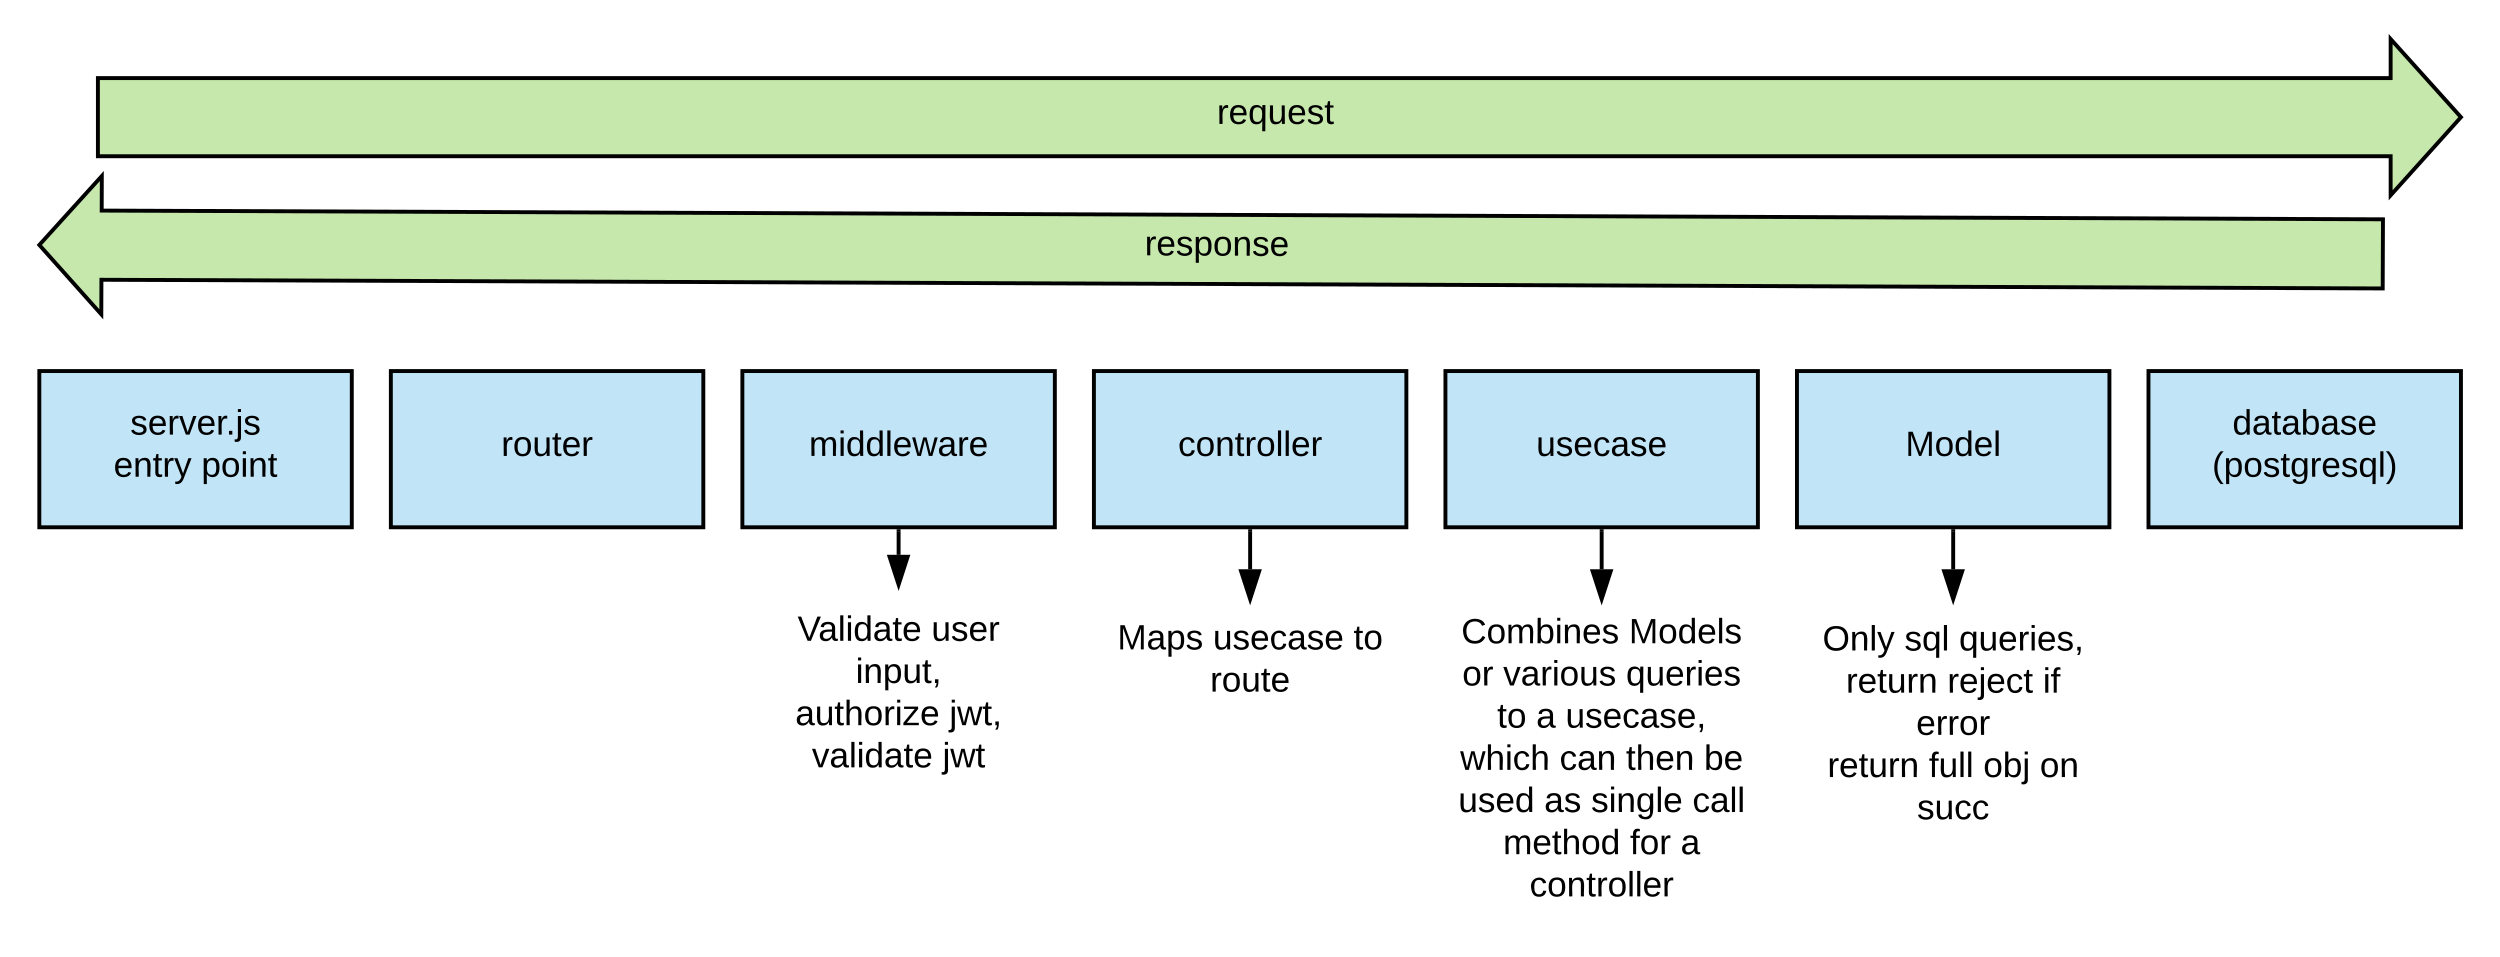 <svg xmlns="http://www.w3.org/2000/svg" xmlns:xlink="http://www.w3.org/1999/xlink" xmlns:lucid="lucid" width="1280.13" height="490"><g transform="translate(0.134 -10)" lucid:page-tab-id="0_0"><path d="M50 50h1174V30l36 40-36 40V90H50z" stroke="#000" stroke-width="2" fill="#c7e8ac"/><use xlink:href="#a" transform="matrix(1,2.4492935982947064e-16,-2.4492935982947064e-16,1,55,35) translate(568.025 38.462)"/><path d="M20 200h160v80H20z" stroke="#000" stroke-width="2" fill="#c1e4f7"/><use xlink:href="#b" transform="matrix(1,0,0,1,24.999,205) translate(41.575 27.525)"/><use xlink:href="#c" transform="matrix(1,0,0,1,24.999,205) translate(33.05 49.125)"/><use xlink:href="#d" transform="matrix(1,0,0,1,24.999,205) translate(78 49.125)"/><path d="M200 200h160v80H200z" stroke="#000" stroke-width="2" fill="#c1e4f7"/><use xlink:href="#e" transform="matrix(1,0,0,1,204.999,205) translate(51.55 38.462)"/><path d="M560 200h160v80H560z" stroke="#000" stroke-width="2" fill="#c1e4f7"/><use xlink:href="#f" transform="matrix(1,0,0,1,564.999,205) translate(38.1 38.462)"/><path d="M920 200h160v80H920z" stroke="#000" stroke-width="2" fill="#c1e4f7"/><use xlink:href="#g" transform="matrix(1,0,0,1,924.999,205) translate(50.55 38.462)"/><path d="M1100 200h160v80h-160z" stroke="#000" stroke-width="2" fill="#c1e4f7"/><use xlink:href="#h" transform="matrix(1,0,0,1,1104.999,205) translate(38 27.525)"/><use xlink:href="#i" transform="matrix(1,0,0,1,1104.999,205) translate(27.6 49.125)"/><path d="M1219.93 157.7L51.8 153.26l-.06 17.7L20 135.43l32-35.3-.06 17.7 1168.13 4.47z" stroke="#000" stroke-width="2" fill="#c7e8ac"/><use xlink:href="#j" transform="matrix(1,0.004,-0.004,1,25.117,105.019) translate(561.03 33.462)"/><path d="M380 200h160v80H380z" stroke="#000" stroke-width="2" fill="#c1e4f7"/><use xlink:href="#k" transform="matrix(1,0,0,1,384.999,205) translate(29.125 38.462)"/><path d="M740 200h160v80H740z" stroke="#000" stroke-width="2" fill="#c1e4f7"/><use xlink:href="#l" transform="matrix(1,0,0,1,744.999,205) translate(41.5 38.462)"/><path d="M460 282v12.1" stroke="#000" stroke-width="2" fill="none"/><path d="M461 282.03h-2V281h2z"/><path d="M460 309.36l-4.64-14.26h9.27z" stroke="#000" stroke-width="2"/><path d="M380 312.6h160V420H380z" stroke="#000" stroke-opacity="0" stroke-width="2" fill="#fff" fill-opacity="0"/><use xlink:href="#m" transform="matrix(1,0,0,1,384.999,317.6) translate(23.25 20.525)"/><use xlink:href="#n" transform="matrix(1,0,0,1,384.999,317.6) translate(91.8 20.525)"/><use xlink:href="#o" transform="matrix(1,0,0,1,384.999,317.6) translate(53.025 42.125)"/><use xlink:href="#p" transform="matrix(1,0,0,1,384.999,317.6) translate(22.1 63.725)"/><use xlink:href="#q" transform="matrix(1,0,0,1,384.999,317.6) translate(101 63.725)"/><use xlink:href="#r" transform="matrix(1,0,0,1,384.999,317.6) translate(30.6 85.325)"/><use xlink:href="#s" transform="matrix(1,0,0,1,384.999,317.6) translate(97.5 85.325)"/><path d="M1000 282v19.5" stroke="#000" stroke-width="2" fill="none"/><path d="M1001 282.03h-2V281h2z"/><path d="M1000 316.76l-4.64-14.26h9.27z" stroke="#000" stroke-width="2"/><path d="M920 320h160v127.4H920z" stroke="#000" stroke-opacity="0" stroke-width="2" fill="#fff" fill-opacity="0"/><use xlink:href="#t" transform="matrix(1,0,0,1,924.999,325) translate(8.1 18.087)"/><use xlink:href="#u" transform="matrix(1,0,0,1,924.999,325) translate(50.05 18.087)"/><use xlink:href="#v" transform="matrix(1,0,0,1,924.999,325) translate(78 18.087)"/><use xlink:href="#w" transform="matrix(1,0,0,1,924.999,325) translate(20.125 39.688)"/><use xlink:href="#x" transform="matrix(1,0,0,1,924.999,325) translate(72.025 39.688)"/><use xlink:href="#y" transform="matrix(1,0,0,1,924.999,325) translate(120.925 39.688)"/><use xlink:href="#z" transform="matrix(1,0,0,1,924.999,325) translate(56.075 61.288)"/><use xlink:href="#w" transform="matrix(1,0,0,1,924.999,325) translate(10.625 82.888)"/><use xlink:href="#A" transform="matrix(1,0,0,1,924.999,325) translate(62.525 82.888)"/><use xlink:href="#B" transform="matrix(1,0,0,1,924.999,325) translate(90.425 82.888)"/><use xlink:href="#C" transform="matrix(1,0,0,1,924.999,325) translate(119.375 82.888)"/><use xlink:href="#D" transform="matrix(1,0,0,1,924.999,325) translate(56.5 104.488)"/><path d="M820 282v19.5" stroke="#000" stroke-width="2" fill="none"/><path d="M821 282.03h-2V281h2z"/><path d="M820 316.76l-4.64-14.26h9.27z" stroke="#000" stroke-width="2"/><path d="M740 320h160v160H740z" stroke="#000" stroke-opacity="0" stroke-width="2" fill="#fff" fill-opacity="0"/><g><use xlink:href="#E" transform="matrix(1,0,0,1,744.999,325) translate(3.125 14.4)"/><use xlink:href="#F" transform="matrix(1,0,0,1,744.999,325) translate(88.975 14.4)"/><use xlink:href="#G" transform="matrix(1,0,0,1,744.999,325) translate(3.625 36)"/><use xlink:href="#H" transform="matrix(1,0,0,1,744.999,325) translate(24.575 36)"/><use xlink:href="#I" transform="matrix(1,0,0,1,744.999,325) translate(87.475 36)"/><use xlink:href="#J" transform="matrix(1,0,0,1,744.999,325) translate(21.5 57.6)"/><use xlink:href="#K" transform="matrix(1,0,0,1,744.999,325) translate(41.5 57.6)"/><use xlink:href="#L" transform="matrix(1,0,0,1,744.999,325) translate(56.5 57.6)"/><use xlink:href="#M" transform="matrix(1,0,0,1,744.999,325) translate(2.55 79.2)"/><use xlink:href="#N" transform="matrix(1,0,0,1,744.999,325) translate(53.45 79.2)"/><use xlink:href="#O" transform="matrix(1,0,0,1,744.999,325) translate(87.45 79.2)"/><use xlink:href="#P" transform="matrix(1,0,0,1,744.999,325) translate(127.45 79.2)"/><use xlink:href="#Q" transform="matrix(1,0,0,1,744.999,325) translate(1.6 100.8)"/><use xlink:href="#R" transform="matrix(1,0,0,1,744.999,325) translate(45.6 100.8)"/><use xlink:href="#S" transform="matrix(1,0,0,1,744.999,325) translate(69.6 100.8)"/><use xlink:href="#T" transform="matrix(1,0,0,1,744.999,325) translate(121.5 100.8)"/><use xlink:href="#U" transform="matrix(1,0,0,1,744.999,325) translate(24.55 122.4)"/><use xlink:href="#V" transform="matrix(1,0,0,1,744.999,325) translate(89.5 122.4)"/><use xlink:href="#W" transform="matrix(1,0,0,1,744.999,325) translate(115.45 122.4)"/><use xlink:href="#X" transform="matrix(1,0,0,1,744.999,325) translate(38.1 144)"/></g><path d="M640 282v19.5" stroke="#000" stroke-width="2" fill="none"/><path d="M641 282.03h-2V281h2z"/><path d="M640 316.76l-4.64-14.26h9.27z" stroke="#000" stroke-width="2"/><path d="M560 320h160v60H560z" stroke="#000" stroke-opacity="0" stroke-width="2" fill="#fff" fill-opacity="0"/><g><use xlink:href="#Y" transform="matrix(1,0,0,1,564.999,325) translate(7.025 17.525)"/><use xlink:href="#Z" transform="matrix(1,0,0,1,564.999,325) translate(55.975 17.525)"/><use xlink:href="#aa" transform="matrix(1,0,0,1,564.999,325) translate(127.975 17.525)"/><use xlink:href="#ab" transform="matrix(1,0,0,1,564.999,325) translate(54.525 39.125)"/></g><defs><path d="M114-163C36-179 61-72 57 0H25l-1-190h30c1 12-1 29 2 39 6-27 23-49 58-41v29" id="ac"/><path d="M100-194c63 0 86 42 84 106H49c0 40 14 67 53 68 26 1 43-12 49-29l28 8c-11 28-37 45-77 45C44 4 14-33 15-96c1-61 26-98 85-98zm52 81c6-60-76-77-97-28-3 7-6 17-6 28h103" id="ad"/><path d="M145-31C134-9 116 4 85 4 32 4 16-35 15-94c0-59 17-99 70-100 32-1 48 14 60 33 0-11-1-24 2-32h30l-1 268h-32zM93-21c41 0 51-33 51-76s-8-73-50-73c-40 0-46 35-46 75s5 74 45 74" id="ae"/><path d="M84 4C-5 8 30-112 23-190h32v120c0 31 7 50 39 49 72-2 45-101 50-169h31l1 190h-30c-1-10 1-25-2-33-11 22-28 36-60 37" id="af"/><path d="M135-143c-3-34-86-38-87 0 15 53 115 12 119 90S17 21 10-45l28-5c4 36 97 45 98 0-10-56-113-15-118-90-4-57 82-63 122-42 12 7 21 19 24 35" id="ag"/><path d="M59-47c-2 24 18 29 38 22v24C64 9 27 4 27-40v-127H5v-23h24l9-43h21v43h35v23H59v120" id="ah"/><g id="a"><use transform="matrix(0.05,0,0,0.05,0,0)" xlink:href="#ac"/><use transform="matrix(0.05,0,0,0.05,5.95,0)" xlink:href="#ad"/><use transform="matrix(0.05,0,0,0.05,15.95,0)" xlink:href="#ae"/><use transform="matrix(0.05,0,0,0.05,25.95,0)" xlink:href="#af"/><use transform="matrix(0.05,0,0,0.05,35.95,0)" xlink:href="#ad"/><use transform="matrix(0.05,0,0,0.05,45.95,0)" xlink:href="#ag"/><use transform="matrix(0.05,0,0,0.05,54.95,0)" xlink:href="#ah"/></g><path d="M108 0H70L1-190h34L89-25l56-165h34" id="ai"/><path d="M33 0v-38h34V0H33" id="aj"/><path d="M24-231v-30h32v30H24zM-9 49c24 4 33-6 33-30v-209h32V24c2 40-23 58-65 49V49" id="ak"/><g id="b"><use transform="matrix(0.05,0,0,0.05,0,0)" xlink:href="#ag"/><use transform="matrix(0.05,0,0,0.05,9,0)" xlink:href="#ad"/><use transform="matrix(0.05,0,0,0.05,19,0)" xlink:href="#ac"/><use transform="matrix(0.05,0,0,0.05,24.95,0)" xlink:href="#ai"/><use transform="matrix(0.05,0,0,0.05,33.95,0)" xlink:href="#ad"/><use transform="matrix(0.05,0,0,0.05,43.95,0)" xlink:href="#ac"/><use transform="matrix(0.05,0,0,0.05,48.9,0)" xlink:href="#aj"/><use transform="matrix(0.05,0,0,0.05,53.9,0)" xlink:href="#ak"/><use transform="matrix(0.05,0,0,0.05,57.85,0)" xlink:href="#ag"/></g><path d="M117-194c89-4 53 116 60 194h-32v-121c0-31-8-49-39-48C34-167 62-67 57 0H25l-1-190h30c1 10-1 24 2 32 11-22 29-35 61-36" id="al"/><path d="M179-190L93 31C79 59 56 82 12 73V49c39 6 53-20 64-50L1-190h34L92-34l54-156h33" id="am"/><g id="c"><use transform="matrix(0.05,0,0,0.05,0,0)" xlink:href="#ad"/><use transform="matrix(0.05,0,0,0.05,10,0)" xlink:href="#al"/><use transform="matrix(0.05,0,0,0.05,20,0)" xlink:href="#ah"/><use transform="matrix(0.05,0,0,0.05,25,0)" xlink:href="#ac"/><use transform="matrix(0.05,0,0,0.05,30.95,0)" xlink:href="#am"/></g><path d="M115-194c55 1 70 41 70 98S169 2 115 4C84 4 66-9 55-30l1 105H24l-1-265h31l2 30c10-21 28-34 59-34zm-8 174c40 0 45-34 45-75s-6-73-45-74c-42 0-51 32-51 76 0 43 10 73 51 73" id="an"/><path d="M100-194c62-1 85 37 85 99 1 63-27 99-86 99S16-35 15-95c0-66 28-99 85-99zM99-20c44 1 53-31 53-75 0-43-8-75-51-75s-53 32-53 75 10 74 51 75" id="ao"/><path d="M24-231v-30h32v30H24zM24 0v-190h32V0H24" id="ap"/><g id="d"><use transform="matrix(0.05,0,0,0.05,0,0)" xlink:href="#an"/><use transform="matrix(0.05,0,0,0.05,10,0)" xlink:href="#ao"/><use transform="matrix(0.05,0,0,0.05,20,0)" xlink:href="#ap"/><use transform="matrix(0.05,0,0,0.05,23.95,0)" xlink:href="#al"/><use transform="matrix(0.05,0,0,0.05,33.95,0)" xlink:href="#ah"/></g><g id="e"><use transform="matrix(0.05,0,0,0.05,0,0)" xlink:href="#ac"/><use transform="matrix(0.05,0,0,0.05,5.95,0)" xlink:href="#ao"/><use transform="matrix(0.05,0,0,0.05,15.95,0)" xlink:href="#af"/><use transform="matrix(0.05,0,0,0.05,25.95,0)" xlink:href="#ah"/><use transform="matrix(0.05,0,0,0.05,30.95,0)" xlink:href="#ad"/><use transform="matrix(0.05,0,0,0.05,40.95,0)" xlink:href="#ac"/></g><path d="M96-169c-40 0-48 33-48 73s9 75 48 75c24 0 41-14 43-38l32 2c-6 37-31 61-74 61-59 0-76-41-82-99-10-93 101-131 147-64 4 7 5 14 7 22l-32 3c-4-21-16-35-41-35" id="aq"/><path d="M24 0v-261h32V0H24" id="ar"/><g id="f"><use transform="matrix(0.05,0,0,0.05,0,0)" xlink:href="#aq"/><use transform="matrix(0.05,0,0,0.05,9,0)" xlink:href="#ao"/><use transform="matrix(0.05,0,0,0.05,19,0)" xlink:href="#al"/><use transform="matrix(0.05,0,0,0.05,29,0)" xlink:href="#ah"/><use transform="matrix(0.05,0,0,0.05,34,0)" xlink:href="#ac"/><use transform="matrix(0.05,0,0,0.05,39.95,0)" xlink:href="#ao"/><use transform="matrix(0.05,0,0,0.05,49.95,0)" xlink:href="#ar"/><use transform="matrix(0.05,0,0,0.05,53.9,0)" xlink:href="#ar"/><use transform="matrix(0.05,0,0,0.05,57.85,0)" xlink:href="#ad"/><use transform="matrix(0.05,0,0,0.05,67.85,0)" xlink:href="#ac"/></g><path d="M240 0l2-218c-23 76-54 145-80 218h-23L58-218 59 0H30v-248h44l77 211c21-75 51-140 76-211h43V0h-30" id="as"/><path d="M85-194c31 0 48 13 60 33l-1-100h32l1 261h-30c-2-10 0-23-3-31C134-8 116 4 85 4 32 4 16-35 15-94c0-66 23-100 70-100zm9 24c-40 0-46 34-46 75 0 40 6 74 45 74 42 0 51-32 51-76 0-42-9-74-50-73" id="at"/><g id="g"><use transform="matrix(0.05,0,0,0.05,0,0)" xlink:href="#as"/><use transform="matrix(0.05,0,0,0.05,14.95,0)" xlink:href="#ao"/><use transform="matrix(0.05,0,0,0.05,24.95,0)" xlink:href="#at"/><use transform="matrix(0.05,0,0,0.05,34.95,0)" xlink:href="#ad"/><use transform="matrix(0.05,0,0,0.05,44.95,0)" xlink:href="#ar"/></g><path d="M141-36C126-15 110 5 73 4 37 3 15-17 15-53c-1-64 63-63 125-63 3-35-9-54-41-54-24 1-41 7-42 31l-33-3c5-37 33-52 76-52 45 0 72 20 72 64v82c-1 20 7 32 28 27v20c-31 9-61-2-59-35zM48-53c0 20 12 33 32 33 41-3 63-29 60-74-43 2-92-5-92 41" id="au"/><path d="M115-194c53 0 69 39 70 98 0 66-23 100-70 100C84 3 66-7 56-30L54 0H23l1-261h32v101c10-23 28-34 59-34zm-8 174c40 0 45-34 45-75 0-40-5-75-45-74-42 0-51 32-51 76 0 43 10 73 51 73" id="av"/><g id="h"><use transform="matrix(0.05,0,0,0.05,0,0)" xlink:href="#at"/><use transform="matrix(0.05,0,0,0.05,10,0)" xlink:href="#au"/><use transform="matrix(0.05,0,0,0.05,20,0)" xlink:href="#ah"/><use transform="matrix(0.05,0,0,0.05,25,0)" xlink:href="#au"/><use transform="matrix(0.05,0,0,0.05,35,0)" xlink:href="#av"/><use transform="matrix(0.05,0,0,0.05,45,0)" xlink:href="#au"/><use transform="matrix(0.05,0,0,0.05,55,0)" xlink:href="#ag"/><use transform="matrix(0.05,0,0,0.05,64,0)" xlink:href="#ad"/></g><path d="M87 75C49 33 22-17 22-94c0-76 28-126 65-167h31c-38 41-64 92-64 168S80 34 118 75H87" id="aw"/><path d="M177-190C167-65 218 103 67 71c-23-6-38-20-44-43l32-5c15 47 100 32 89-28v-30C133-14 115 1 83 1 29 1 15-40 15-95c0-56 16-97 71-98 29-1 48 16 59 35 1-10 0-23 2-32h30zM94-22c36 0 50-32 50-73 0-42-14-75-50-75-39 0-46 34-46 75s6 73 46 73" id="ax"/><path d="M33-261c38 41 65 92 65 168S71 34 33 75H2C39 34 66-17 66-93S39-220 2-261h31" id="ay"/><g id="i"><use transform="matrix(0.05,0,0,0.05,0,0)" xlink:href="#aw"/><use transform="matrix(0.05,0,0,0.05,5.95,0)" xlink:href="#an"/><use transform="matrix(0.05,0,0,0.05,15.95,0)" xlink:href="#ao"/><use transform="matrix(0.05,0,0,0.05,25.95,0)" xlink:href="#ag"/><use transform="matrix(0.05,0,0,0.05,34.95,0)" xlink:href="#ah"/><use transform="matrix(0.05,0,0,0.05,39.95,0)" xlink:href="#ax"/><use transform="matrix(0.05,0,0,0.05,49.95,0)" xlink:href="#ac"/><use transform="matrix(0.05,0,0,0.05,55.9,0)" xlink:href="#ad"/><use transform="matrix(0.05,0,0,0.05,65.9,0)" xlink:href="#ag"/><use transform="matrix(0.05,0,0,0.05,74.9,0)" xlink:href="#ae"/><use transform="matrix(0.05,0,0,0.05,84.9,0)" xlink:href="#ar"/><use transform="matrix(0.05,0,0,0.05,88.85,0)" xlink:href="#ay"/></g><g id="j"><use transform="matrix(0.05,0,0,0.05,0,0)" xlink:href="#ac"/><use transform="matrix(0.05,0,0,0.05,5.95,0)" xlink:href="#ad"/><use transform="matrix(0.05,0,0,0.05,15.95,0)" xlink:href="#ag"/><use transform="matrix(0.05,0,0,0.05,24.95,0)" xlink:href="#an"/><use transform="matrix(0.05,0,0,0.05,34.95,0)" xlink:href="#ao"/><use transform="matrix(0.05,0,0,0.05,44.95,0)" xlink:href="#al"/><use transform="matrix(0.05,0,0,0.05,54.95,0)" xlink:href="#ag"/><use transform="matrix(0.05,0,0,0.05,63.95,0)" xlink:href="#ad"/></g><path d="M210-169c-67 3-38 105-44 169h-31v-121c0-29-5-50-35-48C34-165 62-65 56 0H25l-1-190h30c1 10-1 24 2 32 10-44 99-50 107 0 11-21 27-35 58-36 85-2 47 119 55 194h-31v-121c0-29-5-49-35-48" id="az"/><path d="M206 0h-36l-40-164L89 0H53L-1-190h32L70-26l43-164h34l41 164 42-164h31" id="aA"/><g id="k"><use transform="matrix(0.05,0,0,0.05,0,0)" xlink:href="#az"/><use transform="matrix(0.05,0,0,0.05,14.95,0)" xlink:href="#ap"/><use transform="matrix(0.05,0,0,0.05,18.9,0)" xlink:href="#at"/><use transform="matrix(0.05,0,0,0.05,28.9,0)" xlink:href="#at"/><use transform="matrix(0.05,0,0,0.05,38.9,0)" xlink:href="#ar"/><use transform="matrix(0.05,0,0,0.05,42.85,0)" xlink:href="#ad"/><use transform="matrix(0.05,0,0,0.05,52.85,0)" xlink:href="#aA"/><use transform="matrix(0.05,0,0,0.05,65.8,0)" xlink:href="#au"/><use transform="matrix(0.05,0,0,0.05,75.8,0)" xlink:href="#ac"/><use transform="matrix(0.05,0,0,0.05,81.75,0)" xlink:href="#ad"/></g><g id="l"><use transform="matrix(0.05,0,0,0.05,0,0)" xlink:href="#af"/><use transform="matrix(0.05,0,0,0.05,10,0)" xlink:href="#ag"/><use transform="matrix(0.05,0,0,0.05,19,0)" xlink:href="#ad"/><use transform="matrix(0.05,0,0,0.05,29,0)" xlink:href="#aq"/><use transform="matrix(0.05,0,0,0.05,38,0)" xlink:href="#au"/><use transform="matrix(0.05,0,0,0.05,48,0)" xlink:href="#ag"/><use transform="matrix(0.05,0,0,0.05,57,0)" xlink:href="#ad"/></g><path d="M137 0h-34L2-248h35l83 218 83-218h36" id="aB"/><g id="m"><use transform="matrix(0.05,0,0,0.05,0,0)" xlink:href="#aB"/><use transform="matrix(0.05,0,0,0.05,10.65,0)" xlink:href="#au"/><use transform="matrix(0.05,0,0,0.05,20.65,0)" xlink:href="#ar"/><use transform="matrix(0.05,0,0,0.05,24.6,0)" xlink:href="#ap"/><use transform="matrix(0.05,0,0,0.05,28.55,0)" xlink:href="#at"/><use transform="matrix(0.05,0,0,0.05,38.55,0)" xlink:href="#au"/><use transform="matrix(0.05,0,0,0.05,48.55,0)" xlink:href="#ah"/><use transform="matrix(0.05,0,0,0.05,53.55,0)" xlink:href="#ad"/></g><g id="n"><use transform="matrix(0.05,0,0,0.05,0,0)" xlink:href="#af"/><use transform="matrix(0.05,0,0,0.05,10,0)" xlink:href="#ag"/><use transform="matrix(0.05,0,0,0.05,19,0)" xlink:href="#ad"/><use transform="matrix(0.05,0,0,0.05,29,0)" xlink:href="#ac"/></g><path d="M68-38c1 34 0 65-14 84H32c9-13 17-26 17-46H33v-38h35" id="aC"/><g id="o"><use transform="matrix(0.05,0,0,0.05,0,0)" xlink:href="#ap"/><use transform="matrix(0.05,0,0,0.05,3.95,0)" xlink:href="#al"/><use transform="matrix(0.05,0,0,0.05,13.95,0)" xlink:href="#an"/><use transform="matrix(0.05,0,0,0.05,23.95,0)" xlink:href="#af"/><use transform="matrix(0.05,0,0,0.05,33.95,0)" xlink:href="#ah"/><use transform="matrix(0.05,0,0,0.05,38.95,0)" xlink:href="#aC"/></g><path d="M106-169C34-169 62-67 57 0H25v-261h32l-1 103c12-21 28-36 61-36 89 0 53 116 60 194h-32v-121c2-32-8-49-39-48" id="aD"/><path d="M9 0v-24l116-142H16v-24h144v24L44-24h123V0H9" id="aE"/><g id="p"><use transform="matrix(0.05,0,0,0.05,0,0)" xlink:href="#au"/><use transform="matrix(0.05,0,0,0.05,10,0)" xlink:href="#af"/><use transform="matrix(0.05,0,0,0.05,20,0)" xlink:href="#ah"/><use transform="matrix(0.05,0,0,0.05,25,0)" xlink:href="#aD"/><use transform="matrix(0.05,0,0,0.05,35,0)" xlink:href="#ao"/><use transform="matrix(0.05,0,0,0.05,45,0)" xlink:href="#ac"/><use transform="matrix(0.05,0,0,0.05,50.95,0)" xlink:href="#ap"/><use transform="matrix(0.05,0,0,0.05,54.9,0)" xlink:href="#aE"/><use transform="matrix(0.05,0,0,0.05,63.9,0)" xlink:href="#ad"/></g><g id="q"><use transform="matrix(0.05,0,0,0.05,0,0)" xlink:href="#ak"/><use transform="matrix(0.05,0,0,0.05,3.95,0)" xlink:href="#aA"/><use transform="matrix(0.05,0,0,0.05,16.9,0)" xlink:href="#ah"/><use transform="matrix(0.05,0,0,0.05,21.9,0)" xlink:href="#aC"/></g><g id="r"><use transform="matrix(0.05,0,0,0.05,0,0)" xlink:href="#ai"/><use transform="matrix(0.05,0,0,0.05,9,0)" xlink:href="#au"/><use transform="matrix(0.05,0,0,0.05,19,0)" xlink:href="#ar"/><use transform="matrix(0.05,0,0,0.05,22.95,0)" xlink:href="#ap"/><use transform="matrix(0.05,0,0,0.05,26.9,0)" xlink:href="#at"/><use transform="matrix(0.05,0,0,0.05,36.9,0)" xlink:href="#au"/><use transform="matrix(0.05,0,0,0.05,46.9,0)" xlink:href="#ah"/><use transform="matrix(0.05,0,0,0.05,51.9,0)" xlink:href="#ad"/></g><g id="s"><use transform="matrix(0.05,0,0,0.05,0,0)" xlink:href="#ak"/><use transform="matrix(0.05,0,0,0.05,3.95,0)" xlink:href="#aA"/><use transform="matrix(0.05,0,0,0.05,16.9,0)" xlink:href="#ah"/></g><path d="M140-251c81 0 123 46 123 126C263-46 219 4 140 4 59 4 17-45 17-125s42-126 123-126zm0 227c63 0 89-41 89-101s-29-99-89-99c-61 0-89 39-89 99S79-25 140-24" id="aF"/><g id="t"><use transform="matrix(0.05,0,0,0.05,0,0)" xlink:href="#aF"/><use transform="matrix(0.05,0,0,0.05,14,0)" xlink:href="#al"/><use transform="matrix(0.05,0,0,0.05,24,0)" xlink:href="#ar"/><use transform="matrix(0.05,0,0,0.05,27.95,0)" xlink:href="#am"/></g><g id="u"><use transform="matrix(0.05,0,0,0.05,0,0)" xlink:href="#ag"/><use transform="matrix(0.05,0,0,0.05,9,0)" xlink:href="#ae"/><use transform="matrix(0.05,0,0,0.05,19,0)" xlink:href="#ar"/></g><g id="v"><use transform="matrix(0.05,0,0,0.05,0,0)" xlink:href="#ae"/><use transform="matrix(0.05,0,0,0.05,10,0)" xlink:href="#af"/><use transform="matrix(0.05,0,0,0.05,20,0)" xlink:href="#ad"/><use transform="matrix(0.05,0,0,0.05,30,0)" xlink:href="#ac"/><use transform="matrix(0.05,0,0,0.05,35.95,0)" xlink:href="#ap"/><use transform="matrix(0.05,0,0,0.05,39.9,0)" xlink:href="#ad"/><use transform="matrix(0.05,0,0,0.05,49.9,0)" xlink:href="#ag"/><use transform="matrix(0.05,0,0,0.05,58.9,0)" xlink:href="#aC"/></g><g id="w"><use transform="matrix(0.05,0,0,0.05,0,0)" xlink:href="#ac"/><use transform="matrix(0.05,0,0,0.05,5.95,0)" xlink:href="#ad"/><use transform="matrix(0.05,0,0,0.05,15.95,0)" xlink:href="#ah"/><use transform="matrix(0.05,0,0,0.05,20.95,0)" xlink:href="#af"/><use transform="matrix(0.05,0,0,0.05,30.95,0)" xlink:href="#ac"/><use transform="matrix(0.05,0,0,0.05,36.9,0)" xlink:href="#al"/></g><g id="x"><use transform="matrix(0.05,0,0,0.05,0,0)" xlink:href="#ac"/><use transform="matrix(0.05,0,0,0.05,5.95,0)" xlink:href="#ad"/><use transform="matrix(0.05,0,0,0.05,15.95,0)" xlink:href="#ak"/><use transform="matrix(0.05,0,0,0.05,19.9,0)" xlink:href="#ad"/><use transform="matrix(0.05,0,0,0.05,29.9,0)" xlink:href="#aq"/><use transform="matrix(0.05,0,0,0.05,38.9,0)" xlink:href="#ah"/></g><path d="M101-234c-31-9-42 10-38 44h38v23H63V0H32v-167H5v-23h27c-7-52 17-82 69-68v24" id="aG"/><g id="y"><use transform="matrix(0.05,0,0,0.05,0,0)" xlink:href="#ap"/><use transform="matrix(0.05,0,0,0.05,3.95,0)" xlink:href="#aG"/></g><g id="z"><use transform="matrix(0.05,0,0,0.05,0,0)" xlink:href="#ad"/><use transform="matrix(0.05,0,0,0.05,10,0)" xlink:href="#ac"/><use transform="matrix(0.05,0,0,0.05,15.95,0)" xlink:href="#ac"/><use transform="matrix(0.05,0,0,0.05,21.9,0)" xlink:href="#ao"/><use transform="matrix(0.05,0,0,0.05,31.9,0)" xlink:href="#ac"/></g><g id="A"><use transform="matrix(0.05,0,0,0.05,0,0)" xlink:href="#aG"/><use transform="matrix(0.05,0,0,0.05,5,0)" xlink:href="#af"/><use transform="matrix(0.05,0,0,0.05,15,0)" xlink:href="#ar"/><use transform="matrix(0.05,0,0,0.05,18.95,0)" xlink:href="#ar"/></g><g id="B"><use transform="matrix(0.05,0,0,0.05,0,0)" xlink:href="#ao"/><use transform="matrix(0.05,0,0,0.05,10,0)" xlink:href="#av"/><use transform="matrix(0.05,0,0,0.05,20,0)" xlink:href="#ak"/></g><g id="C"><use transform="matrix(0.05,0,0,0.05,0,0)" xlink:href="#ao"/><use transform="matrix(0.05,0,0,0.05,10,0)" xlink:href="#al"/></g><g id="D"><use transform="matrix(0.05,0,0,0.05,0,0)" xlink:href="#ag"/><use transform="matrix(0.05,0,0,0.05,9,0)" xlink:href="#af"/><use transform="matrix(0.05,0,0,0.05,19,0)" xlink:href="#aq"/><use transform="matrix(0.05,0,0,0.05,28,0)" xlink:href="#aq"/></g><path d="M212-179c-10-28-35-45-73-45-59 0-87 40-87 99 0 60 29 101 89 101 43 0 62-24 78-52l27 14C228-24 195 4 139 4 59 4 22-46 18-125c-6-104 99-153 187-111 19 9 31 26 39 46" id="aH"/><g id="E"><use transform="matrix(0.05,0,0,0.05,0,0)" xlink:href="#aH"/><use transform="matrix(0.05,0,0,0.05,12.95,0)" xlink:href="#ao"/><use transform="matrix(0.05,0,0,0.05,22.95,0)" xlink:href="#az"/><use transform="matrix(0.05,0,0,0.05,37.9,0)" xlink:href="#av"/><use transform="matrix(0.05,0,0,0.05,47.9,0)" xlink:href="#ap"/><use transform="matrix(0.05,0,0,0.05,51.85,0)" xlink:href="#al"/><use transform="matrix(0.05,0,0,0.05,61.85,0)" xlink:href="#ad"/><use transform="matrix(0.05,0,0,0.05,71.85,0)" xlink:href="#ag"/></g><g id="F"><use transform="matrix(0.05,0,0,0.05,0,0)" xlink:href="#as"/><use transform="matrix(0.05,0,0,0.05,14.95,0)" xlink:href="#ao"/><use transform="matrix(0.05,0,0,0.05,24.95,0)" xlink:href="#at"/><use transform="matrix(0.05,0,0,0.05,34.95,0)" xlink:href="#ad"/><use transform="matrix(0.05,0,0,0.05,44.95,0)" xlink:href="#ar"/><use transform="matrix(0.05,0,0,0.05,48.9,0)" xlink:href="#ag"/></g><g id="G"><use transform="matrix(0.05,0,0,0.05,0,0)" xlink:href="#ao"/><use transform="matrix(0.05,0,0,0.05,10,0)" xlink:href="#ac"/></g><g id="H"><use transform="matrix(0.05,0,0,0.05,0,0)" xlink:href="#ai"/><use transform="matrix(0.05,0,0,0.05,9,0)" xlink:href="#au"/><use transform="matrix(0.05,0,0,0.05,19,0)" xlink:href="#ac"/><use transform="matrix(0.05,0,0,0.05,24.95,0)" xlink:href="#ap"/><use transform="matrix(0.05,0,0,0.05,28.9,0)" xlink:href="#ao"/><use transform="matrix(0.05,0,0,0.05,38.9,0)" xlink:href="#af"/><use transform="matrix(0.05,0,0,0.05,48.9,0)" xlink:href="#ag"/></g><g id="I"><use transform="matrix(0.05,0,0,0.05,0,0)" xlink:href="#ae"/><use transform="matrix(0.05,0,0,0.05,10,0)" xlink:href="#af"/><use transform="matrix(0.05,0,0,0.05,20,0)" xlink:href="#ad"/><use transform="matrix(0.05,0,0,0.05,30,0)" xlink:href="#ac"/><use transform="matrix(0.05,0,0,0.05,35.95,0)" xlink:href="#ap"/><use transform="matrix(0.05,0,0,0.05,39.9,0)" xlink:href="#ad"/><use transform="matrix(0.05,0,0,0.05,49.9,0)" xlink:href="#ag"/></g><g id="J"><use transform="matrix(0.05,0,0,0.05,0,0)" xlink:href="#ah"/><use transform="matrix(0.05,0,0,0.05,5,0)" xlink:href="#ao"/></g><use transform="matrix(0.05,0,0,0.05,0,0)" xlink:href="#au" id="K"/><g id="L"><use transform="matrix(0.05,0,0,0.05,0,0)" xlink:href="#af"/><use transform="matrix(0.05,0,0,0.05,10,0)" xlink:href="#ag"/><use transform="matrix(0.05,0,0,0.05,19,0)" xlink:href="#ad"/><use transform="matrix(0.05,0,0,0.05,29,0)" xlink:href="#aq"/><use transform="matrix(0.05,0,0,0.05,38,0)" xlink:href="#au"/><use transform="matrix(0.05,0,0,0.05,48,0)" xlink:href="#ag"/><use transform="matrix(0.05,0,0,0.05,57,0)" xlink:href="#ad"/><use transform="matrix(0.05,0,0,0.05,67,0)" xlink:href="#aC"/></g><g id="M"><use transform="matrix(0.05,0,0,0.05,0,0)" xlink:href="#aA"/><use transform="matrix(0.05,0,0,0.05,12.95,0)" xlink:href="#aD"/><use transform="matrix(0.05,0,0,0.05,22.95,0)" xlink:href="#ap"/><use transform="matrix(0.05,0,0,0.05,26.9,0)" xlink:href="#aq"/><use transform="matrix(0.05,0,0,0.05,35.9,0)" xlink:href="#aD"/></g><g id="N"><use transform="matrix(0.05,0,0,0.05,0,0)" xlink:href="#aq"/><use transform="matrix(0.05,0,0,0.05,9,0)" xlink:href="#au"/><use transform="matrix(0.05,0,0,0.05,19,0)" xlink:href="#al"/></g><g id="O"><use transform="matrix(0.05,0,0,0.05,0,0)" xlink:href="#ah"/><use transform="matrix(0.05,0,0,0.05,5,0)" xlink:href="#aD"/><use transform="matrix(0.05,0,0,0.05,15,0)" xlink:href="#ad"/><use transform="matrix(0.05,0,0,0.05,25,0)" xlink:href="#al"/></g><g id="P"><use transform="matrix(0.05,0,0,0.05,0,0)" xlink:href="#av"/><use transform="matrix(0.05,0,0,0.05,10,0)" xlink:href="#ad"/></g><g id="Q"><use transform="matrix(0.05,0,0,0.05,0,0)" xlink:href="#af"/><use transform="matrix(0.05,0,0,0.05,10,0)" xlink:href="#ag"/><use transform="matrix(0.05,0,0,0.05,19,0)" xlink:href="#ad"/><use transform="matrix(0.05,0,0,0.05,29,0)" xlink:href="#at"/></g><g id="R"><use transform="matrix(0.05,0,0,0.05,0,0)" xlink:href="#au"/><use transform="matrix(0.05,0,0,0.05,10,0)" xlink:href="#ag"/></g><g id="S"><use transform="matrix(0.05,0,0,0.05,0,0)" xlink:href="#ag"/><use transform="matrix(0.05,0,0,0.05,9,0)" xlink:href="#ap"/><use transform="matrix(0.05,0,0,0.05,12.95,0)" xlink:href="#al"/><use transform="matrix(0.05,0,0,0.05,22.95,0)" xlink:href="#ax"/><use transform="matrix(0.05,0,0,0.05,32.95,0)" xlink:href="#ar"/><use transform="matrix(0.05,0,0,0.05,36.9,0)" xlink:href="#ad"/></g><g id="T"><use transform="matrix(0.05,0,0,0.05,0,0)" xlink:href="#aq"/><use transform="matrix(0.05,0,0,0.05,9,0)" xlink:href="#au"/><use transform="matrix(0.05,0,0,0.05,19,0)" xlink:href="#ar"/><use transform="matrix(0.05,0,0,0.05,22.95,0)" xlink:href="#ar"/></g><g id="U"><use transform="matrix(0.05,0,0,0.05,0,0)" xlink:href="#az"/><use transform="matrix(0.05,0,0,0.05,14.95,0)" xlink:href="#ad"/><use transform="matrix(0.05,0,0,0.05,24.95,0)" xlink:href="#ah"/><use transform="matrix(0.05,0,0,0.05,29.95,0)" xlink:href="#aD"/><use transform="matrix(0.05,0,0,0.05,39.95,0)" xlink:href="#ao"/><use transform="matrix(0.05,0,0,0.05,49.95,0)" xlink:href="#at"/></g><g id="V"><use transform="matrix(0.05,0,0,0.05,0,0)" xlink:href="#aG"/><use transform="matrix(0.05,0,0,0.05,5,0)" xlink:href="#ao"/><use transform="matrix(0.05,0,0,0.05,15,0)" xlink:href="#ac"/></g><use transform="matrix(0.05,0,0,0.05,0,0)" xlink:href="#au" id="W"/><g id="X"><use transform="matrix(0.05,0,0,0.05,0,0)" xlink:href="#aq"/><use transform="matrix(0.05,0,0,0.05,9,0)" xlink:href="#ao"/><use transform="matrix(0.05,0,0,0.05,19,0)" xlink:href="#al"/><use transform="matrix(0.05,0,0,0.05,29,0)" xlink:href="#ah"/><use transform="matrix(0.05,0,0,0.05,34,0)" xlink:href="#ac"/><use transform="matrix(0.05,0,0,0.05,39.95,0)" xlink:href="#ao"/><use transform="matrix(0.05,0,0,0.05,49.95,0)" xlink:href="#ar"/><use transform="matrix(0.05,0,0,0.05,53.9,0)" xlink:href="#ar"/><use transform="matrix(0.05,0,0,0.05,57.85,0)" xlink:href="#ad"/><use transform="matrix(0.05,0,0,0.05,67.85,0)" xlink:href="#ac"/></g><g id="Y"><use transform="matrix(0.05,0,0,0.05,0,0)" xlink:href="#as"/><use transform="matrix(0.05,0,0,0.05,14.95,0)" xlink:href="#au"/><use transform="matrix(0.05,0,0,0.05,24.95,0)" xlink:href="#an"/><use transform="matrix(0.05,0,0,0.05,34.95,0)" xlink:href="#ag"/></g><g id="Z"><use transform="matrix(0.05,0,0,0.05,0,0)" xlink:href="#af"/><use transform="matrix(0.05,0,0,0.05,10,0)" xlink:href="#ag"/><use transform="matrix(0.05,0,0,0.05,19,0)" xlink:href="#ad"/><use transform="matrix(0.05,0,0,0.05,29,0)" xlink:href="#aq"/><use transform="matrix(0.05,0,0,0.05,38,0)" xlink:href="#au"/><use transform="matrix(0.05,0,0,0.05,48,0)" xlink:href="#ag"/><use transform="matrix(0.05,0,0,0.05,57,0)" xlink:href="#ad"/></g><g id="aa"><use transform="matrix(0.05,0,0,0.05,0,0)" xlink:href="#ah"/><use transform="matrix(0.05,0,0,0.05,5,0)" xlink:href="#ao"/></g><g id="ab"><use transform="matrix(0.05,0,0,0.05,0,0)" xlink:href="#ac"/><use transform="matrix(0.05,0,0,0.05,5.95,0)" xlink:href="#ao"/><use transform="matrix(0.05,0,0,0.05,15.95,0)" xlink:href="#af"/><use transform="matrix(0.05,0,0,0.05,25.95,0)" xlink:href="#ah"/><use transform="matrix(0.05,0,0,0.05,30.95,0)" xlink:href="#ad"/></g></defs></g></svg>